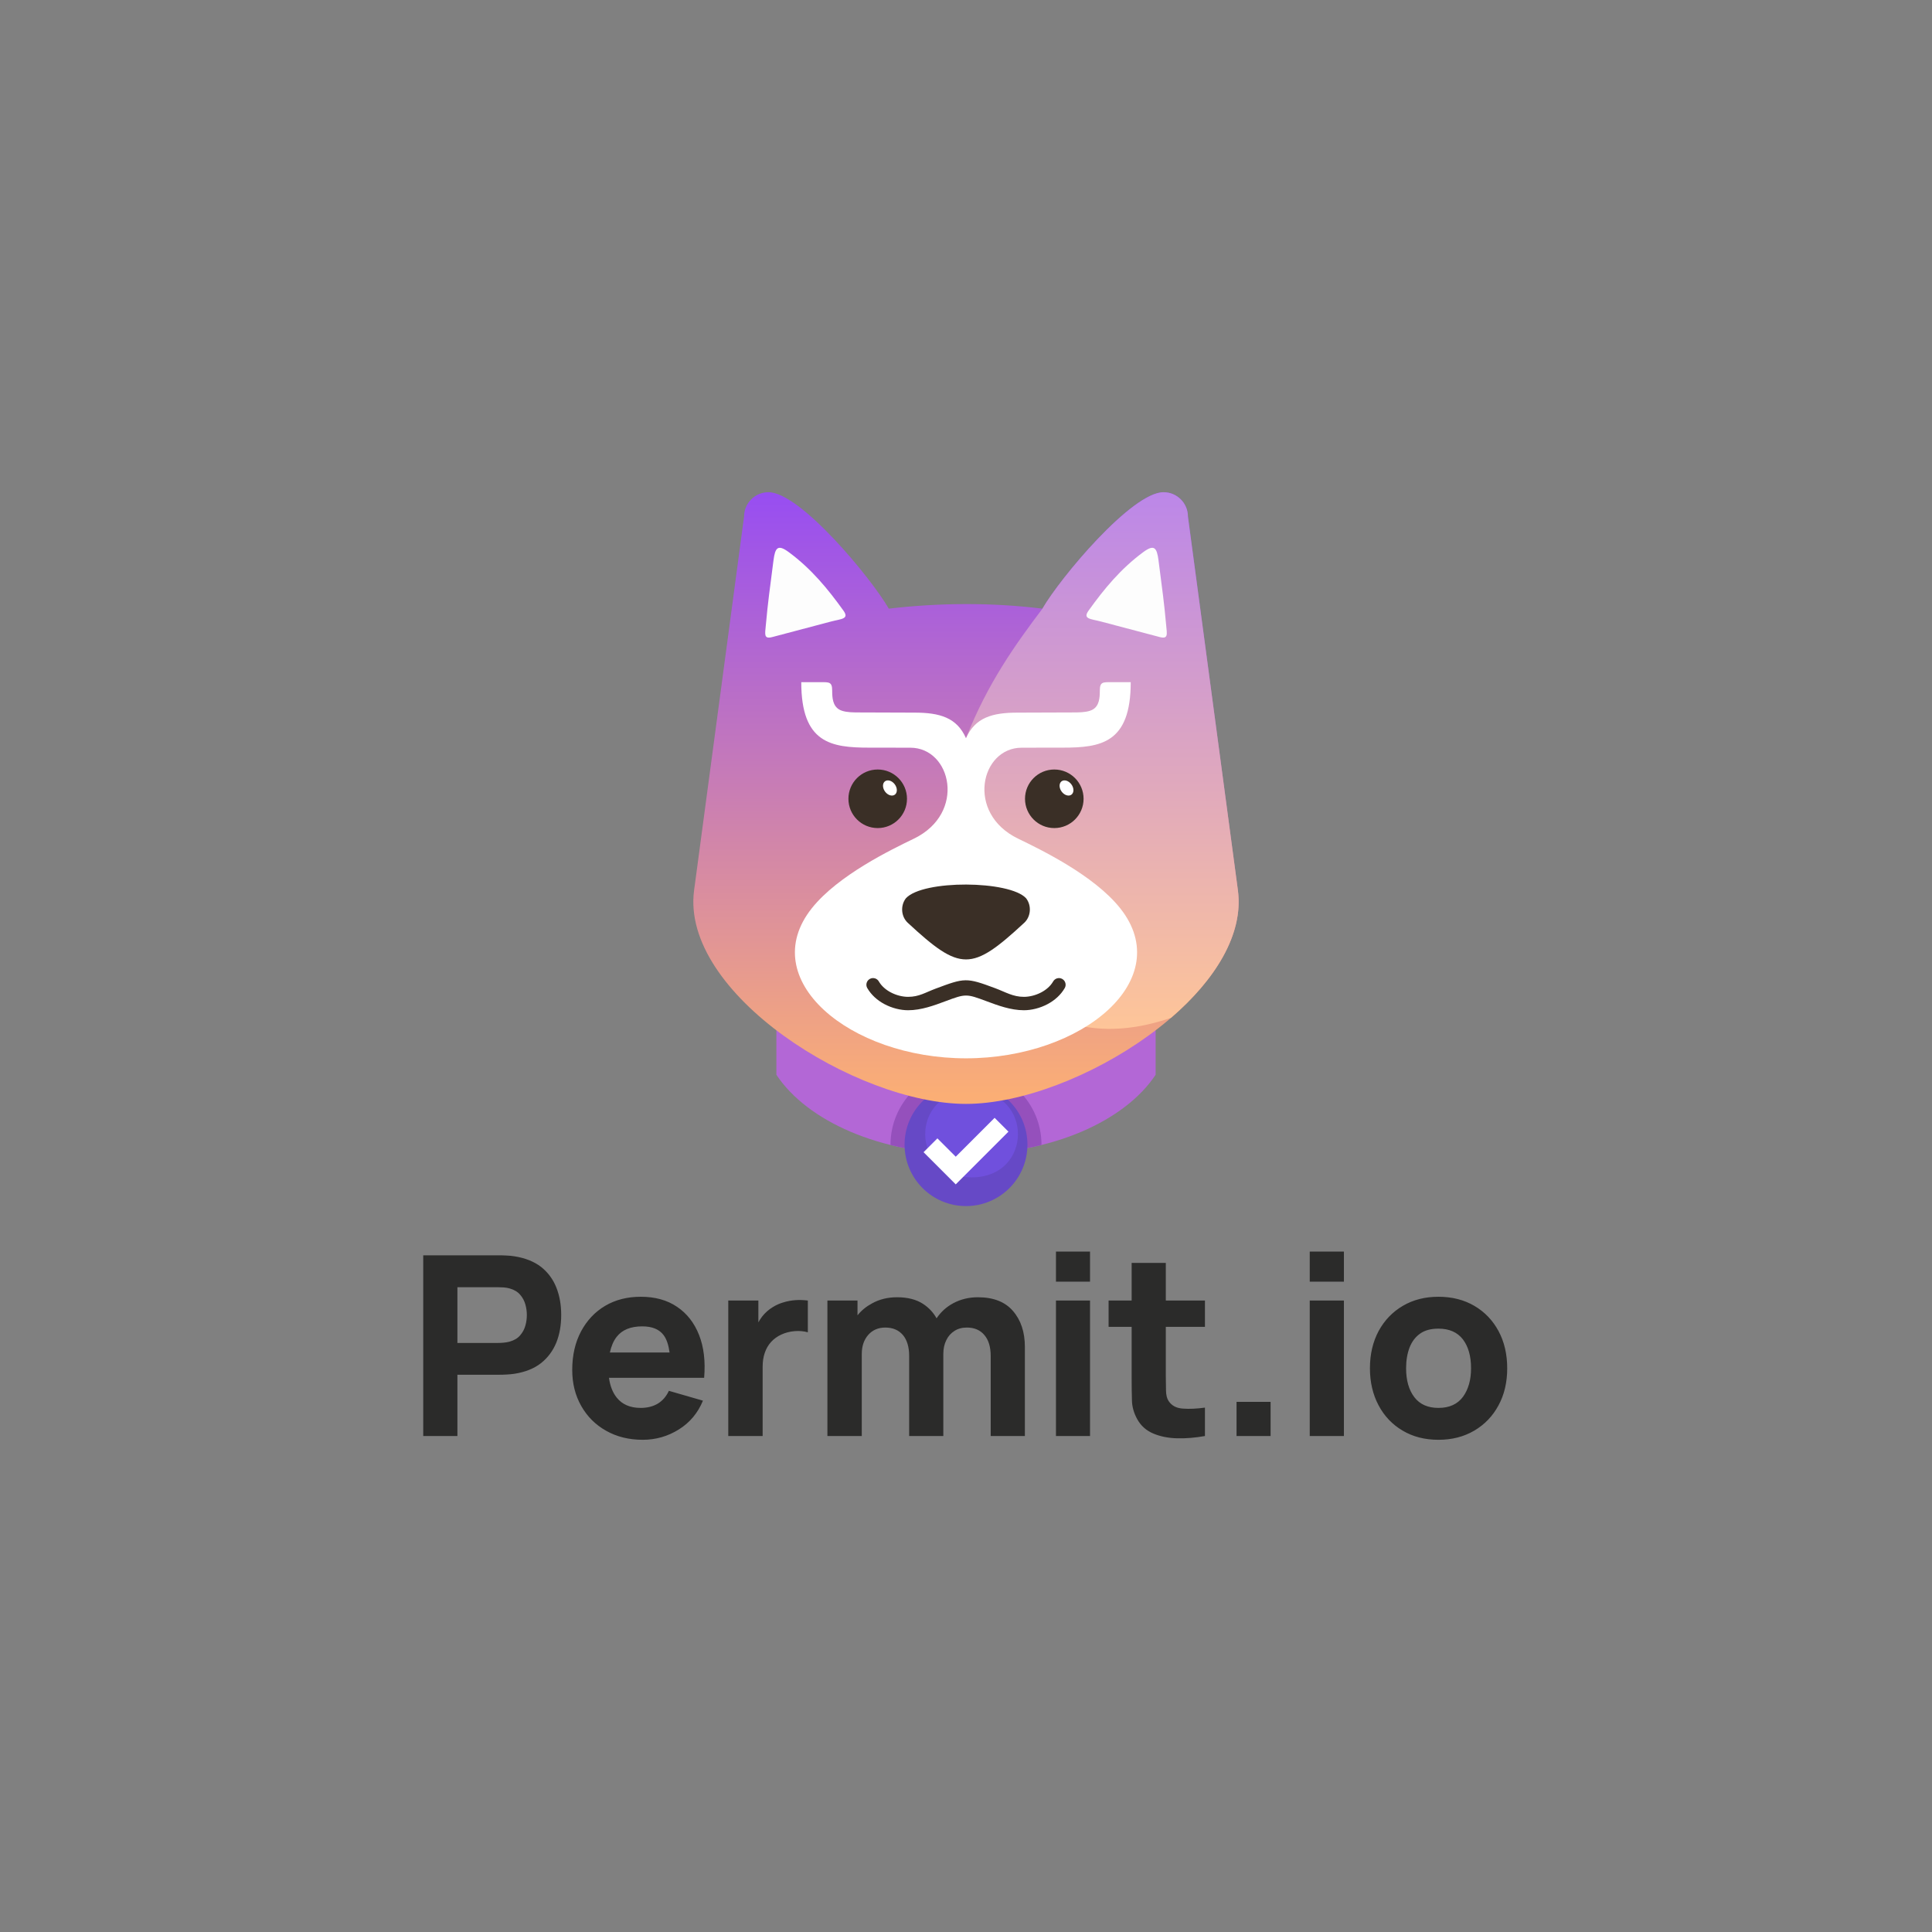 <?xml version="1.0" encoding="UTF-8"?>
<!DOCTYPE svg PUBLIC "-//W3C//DTD SVG 1.1//EN" "http://www.w3.org/Graphics/SVG/1.1/DTD/svg11.dtd">
<!-- Creator: CorelDRAW (Not for commercial use) -->
<svg xmlns="http://www.w3.org/2000/svg" xml:space="preserve" width="352.778mm" height="352.778mm" version="1.1" shape-rendering="geometricPrecision" text-rendering="geometricPrecision" image-rendering="optimizeQuality" fill-rule="evenodd" clip-rule="evenodd"
viewBox="0 0 35277.78 35277.8"
 xmlns:xlink="http://www.w3.org/1999/xlink"
 xmlns:xodm="http://www.corel.com/coreldraw/odm/2003">
 <rect x="0" y="0" width="35277.78" height="35277.8" fill="#808080" stroke="none"/>
 <defs>
   <linearGradient id="id0" gradientUnits="userSpaceOnUse" x1="17638.88" y1="20002.53" x2="17638.88" y2="8942.33">
    <stop offset="0" stop-opacity="1" stop-color="#FBAE75"/>
    <stop offset="1" stop-opacity="1" stop-color="#974DF2"/>
   </linearGradient>
   <linearGradient id="id1" gradientUnits="userSpaceOnUse" x1="20056.56" y1="18944.2" x2="20056.56" y2="9030.12">
    <stop offset="0" stop-opacity="1" stop-color="#FFC697"/>
    <stop offset="1" stop-opacity="1" stop-color="#BC87E8"/>
   </linearGradient>
 </defs>
 <g id="__x0023_Layer_x0020_1">
  <path fill="#B367D6" d="M16372.08 16525.25l2533.64 0c993.97,223.16 1793.17,701.47 2195.66,1308.51l0 1791.04c-562.69,848.76 -1900.9,1445.87 -3462.5,1445.87 -1561.54,0 -2899.79,-597.11 -3462.46,-1445.87l0 -1791.04c402.49,-607.04 1201.68,-1085.35 2195.66,-1308.51z"/>
  <path fill="#9550BC" d="M19016.96 20907.16c-426.54,105.53 -891.42,163.54 -1378.08,163.54 -486.6,0 -951.54,-58.01 -1378.06,-163.54l-0.1 -6.3c0,-761.16 617.01,-1378.18 1378.16,-1378.18 761.16,0 1378.18,617.02 1378.18,1378.18l-0.1 6.3z"/>
  <path fill="#6649C6" d="M17638.88 19779.03c619.57,0 1121.83,502.26 1121.83,1121.83 0,619.56 -502.26,1121.82 -1121.83,1121.82 -619.55,0 -1121.81,-502.26 -1121.81,-1121.82 0,-619.57 502.26,-1121.83 1121.81,-1121.83z"/>
  <path fill="#7050DD" d="M17740.72 19919.25c1129.06,0 1129.06,1579.33 0,1579.33 -1129.05,0 -1129.05,-1579.33 0,-1579.33z"/>
  <path fill="url(#id0)" fill-rule="nonzero" d="M19034.63 11113.78c-935.14,-114.25 -1870.25,-108.57 -2805.4,0 -324.98,-562.87 -1618.33,-2126.19 -2197.28,-2126.19 -246.1,0 -445.61,199.51 -445.61,445.62l-912.43 6823.46c-251.44,1880.39 2958.11,3900.29 4964.97,3900.29 2006.91,0 5216.43,-2019.86 4964.97,-3900.29l-912.4 -6823.46c0,-246.11 -199.5,-445.62 -445.62,-445.62 -578.98,0 -1886.22,1563.32 -2211.2,2126.19z"/>
  <path fill="url(#id1)" fill-rule="nonzero" d="M21382.88 18584.55c798.78,-687.81 1328.94,-1520.62 1220.97,-2327.88 -304.13,-2274.5 -608.26,-4548.97 -912.4,-6823.46 0,-246.11 -199.5,-445.62 -445.62,-445.62 -578.98,0 -1886.22,1563.32 -2211.2,2126.19 -491.68,652.52 -1003.21,1363.07 -1395.75,2366.42 -255.37,652.83 -114.9,1384.14 0,2410.21 0,1602.16 1322.85,3530.68 3744,2694.14z"/>
  <path fill="#FDFDFD" d="M21154.67 10235.73c68.52,535.84 100.36,748.35 139.6,1183.75 14.19,157.17 41.41,255.23 -117.2,213.31 -430.88,-113.88 -640.17,-169.35 -1071.08,-283.24 -191.65,-50.65 -341.14,-43.82 -228.62,-200.61 288.21,-401.65 586.77,-762.66 994.98,-1065.1 202.98,-150.4 251.8,-86.85 282.32,151.89zm-7031.57 0l0 0c-68.52,535.84 -100.35,748.35 -139.61,1183.75 -14.17,157.17 -41.37,255.23 117.22,213.31 430.86,-113.88 640.17,-169.35 1071.06,-283.24 191.67,-50.65 341.14,-43.82 228.62,-200.61 -288.21,-401.65 -586.77,-762.66 -994.96,-1065.1 -202.98,-150.4 -251.8,-86.85 -282.33,151.89z"/>
  <path fill="white" fill-rule="nonzero" d="M17638.88 19324.66c-2128.47,0 -3848.93,-1439.77 -2815.68,-2740.02 480.82,-605.06 1456.67,-1073.57 1865.16,-1271.42 960.79,-465.39 682.9,-1660.37 -66.68,-1660.37 -106.78,0 -477.56,-0.93 -747.4,-0.93 -697.75,0 -1243.38,-80.35 -1243.38,-1195.7l354.13 0c155.88,0 210.26,-5.97 210.26,154.01 0,134.99 11.42,277.11 128.33,345.49 58.74,34.35 156.63,51.97 296.74,53.04 138.92,1.06 683.8,3.68 1078.49,3.68 458.35,0 774.01,89.22 940.03,467.76 166.06,-378.54 481.7,-467.76 940.07,-467.76 394.7,0 939.58,-2.62 1078.49,-3.68 140.11,-1.07 237.98,-18.69 296.72,-53.04 116.93,-68.38 128.33,-210.5 128.33,-345.49 0,-159.98 54.4,-154.01 210.29,-154.01l354.12 0c0,1115.35 -545.63,1195.7 -1243.37,1195.7 -269.85,0 -640.65,0.93 -747.41,0.93 -749.59,0 -1027.48,1194.98 -66.67,1660.37 408.45,197.85 1384.31,666.36 1865.14,1271.42 1033.26,1300.25 -687.22,2740.02 -2815.71,2740.02z"/>
  <path fill="#3A2F26" fill-rule="nonzero" d="M18736.42 16402.4c103.32,133.83 88.06,334.14 -33.97,447.38 -961.69,891.27 -1163.69,892.85 -2127.09,0 -122.06,-113.24 -137.29,-313.55 -34,-447.38 311.24,-341.27 1896.48,-327.4 2195.06,0z"/>
  <path fill="#3A2F26" d="M16026.69 14050.93c295.32,0 534.7,239.39 534.7,534.73 0,295.32 -239.38,534.72 -534.7,534.72 -295.33,0 -534.75,-239.4 -534.75,-534.72 0,-295.34 239.42,-534.73 534.75,-534.73z"/>
  <path fill="white" d="M16222.05 14249.99c68.14,5.63 135.77,72.12 151.06,148.5 15.32,76.38 -27.51,133.74 -95.63,128.11 -68.13,-5.63 -135.76,-72.11 -151.07,-148.5 -15.29,-76.38 27.53,-133.74 95.64,-128.11z"/>
  <path fill="#3A2F26" d="M19251.12 14050.93c295.35,0 534.71,239.39 534.71,534.73 0,295.32 -239.36,534.72 -534.71,534.72 -295.31,0 -534.72,-239.4 -534.72,-534.72 0,-295.34 239.41,-534.73 534.72,-534.73z"/>
  <path fill="white" d="M19446.49 14249.99c68.15,5.63 135.77,72.12 151.07,148.5 15.3,76.38 -27.49,133.74 -95.64,128.11 -68.11,-5.63 -135.73,-72.11 -151.07,-148.5 -15.29,-76.38 27.53,-133.74 95.64,-128.11z"/>
  <path fill="#3A2F26" fill-rule="nonzero" d="M15836.13 18041.95c-33.49,-58.29 -13.39,-132.74 44.9,-166.23 58.29,-33.49 132.76,-13.4 166.25,44.89 48.83,84.61 126.47,151.03 214.4,198.2 102.98,55.22 218.77,83.3 319.79,83.3 200.03,0 314.13,-79.31 502.47,-149.73 531.79,-198.71 558.11,-205.94 1089.9,-7.27 188.34,70.42 322.46,157 522.48,157 101.01,0 216.8,-28.08 319.81,-83.3 87.92,-47.17 165.54,-113.59 214.39,-198.2 33.48,-58.29 107.93,-78.38 166.22,-44.89 58.29,33.49 78.42,107.94 44.93,166.23 -73.45,127.19 -185.66,224.62 -310.92,291.8 -139.63,74.89 -296.93,112.96 -434.43,112.96 -241.57,0 -476.59,-87.85 -685.4,-165.92 -365.49,-136.56 -378.57,-136.56 -744.06,0 -208.79,78.07 -443.84,165.92 -685.39,165.92 -137.49,0 -294.78,-38.07 -434.44,-112.96 -125.26,-67.18 -237.47,-164.61 -310.9,-291.8z"/>
  <polygon fill="white" points="17116.55,20786.27 16863.92,21038.9 17451.41,21626.36 18413.86,20663.9 18161.23,20411.28 17451.41,21121.1 "/>
  <g id="_105554317207200">
   <path fill="#2B2B2A" fill-rule="nonzero" d="M7728.2 26221.29l0 -3299.06 1392.9 0c32.66,0 76.22,0 130.59,3.62 52.62,1.79 101.59,7.24 145.09,14.47 195.95,30.87 357.34,96.12 484.24,194.1 125.23,99.73 217.7,224.86 277.56,375.41 59.87,150.58 88.86,317.43 88.86,502.43 0,185 -28.99,351.82 -88.86,502.33 -61.67,150.52 -154.22,275.68 -279.3,375.48 -126.97,99.74 -288.44,163.2 -482.5,194.1 -43.5,7.27 -92.47,10.85 -146.85,14.47 -56.24,3.65 -97.96,3.65 -128.83,3.65l-769 0 0 1119 -623.9 0zm623.9 -1699.36l0 0 741.82 0c32.68,0 67.11,-1.86 105.14,-5.51 38.12,-3.62 72.63,-9.03 105.25,-18.12 83.46,-23.6 148.69,-61.64 194.06,-116.07 47.18,-54.4 77.99,-114.24 96.1,-181.35 18.18,-65.35 25.45,-128.85 25.45,-188.62 0,-59.88 -7.27,-123.37 -25.45,-188.65 -18.11,-67.11 -48.92,-126.99 -96.1,-181.35 -45.37,-54.47 -110.6,-92.54 -194.06,-116.1 -32.62,-9.13 -67.13,-14.47 -105.25,-18.09 -38.03,-1.89 -72.46,-3.72 -105.14,-3.72l-741.82 0 0 1017.58zm3384.38 1768.3l0 0c-253.87,0 -476.99,-56.19 -669.24,-165.02 -194.08,-108.87 -344.62,-259.38 -453.4,-451.65 -108.84,-190.42 -165.08,-409.87 -165.08,-658.33 0,-270.27 54.41,-504.22 161.45,-705.59 106.99,-199.5 253.87,-355.43 440.71,-466.08 188.64,-110.7 404.46,-165.06 649.27,-165.06 259.43,0 480.64,59.88 662.08,183.21 181.33,121.48 315.55,293.8 402.64,515.04 86.99,221.28 117.86,482.45 92.5,781.76l-301.13 0 -315.61 0 -1120.83 0c19.98,146.9 67.12,268.45 139.65,359.12 99.79,126.95 246.62,190.41 440.7,190.41 121.59,0 226.77,-27.21 313.81,-79.79 87.09,-54.4 152.33,-130.56 199.49,-232.16l622.17 179.59c-92.54,224.86 -239.46,400.84 -440.77,526 -199.52,125.09 -420.77,188.55 -658.41,188.55zm489.7 -1594.22l0 0c-18.13,-134.22 -52.62,-239.47 -105.16,-311.99 -79.8,-110.65 -212.27,-165.02 -393.58,-165.02 -212.2,0 -368.16,63.5 -467.95,192.2 -58.05,74.42 -97.91,168.71 -123.33,284.81l1090.02 0zm1071.91 1525.28l0 0 0 -2473.89 549.56 0 0 604 -59.85 -78.03c32.65,-85.23 76.22,-163.23 128.82,-233.96 54.38,-68.9 119.67,-126.95 197.63,-174.05 59.88,-36.31 123.35,-65.39 194.08,-85.26 70.75,-21.81 143.28,-34.49 217.65,-39.9 74.34,-5.48 150.58,-1.82 224.92,7.2l0 580.43c-68.96,-19.98 -148.69,-29 -239.41,-21.8 -90.74,7.26 -172.34,29.07 -246.69,63.52 -72.5,34.42 -134.24,77.97 -184.96,134.19 -50.8,56.22 -88.86,121.54 -114.28,195.89 -27.18,76.17 -39.93,161.37 -39.93,257.55l0 1264.11 -627.54 0zm4791.83 0l0 0 0 -1461.79c0,-163.3 -38.11,-292.07 -116.11,-382.75 -76.13,-90.64 -183.2,-136.01 -319.22,-136.01 -87.01,0 -163.18,19.98 -226.66,61.7 -63.49,39.9 -114.29,96.12 -148.72,168.64 -36.3,72.59 -54.43,155.99 -54.43,252.11l0 1498.1 -623.89 0 0 -1461.79c0,-163.3 -38.05,-292.07 -114.3,-382.75 -77.97,-90.64 -184.94,-136.01 -321.03,-136.01 -128.72,0 -233.95,45.37 -311.92,134.22 -77.99,88.85 -117.9,204.95 -117.9,348.23l0 1498.1 -627.53 0 0 -2473.89 549.53 0 0 270.27c70.75,-88.85 159.65,-161.44 264.81,-217.7 136.03,-76.06 288.37,-112.41 458.81,-112.41 194.09,0 353.73,41.69 477.01,123.37 103.42,68.9 185.09,155.96 243.07,261.1 77.98,-116.03 179.58,-208.56 304.74,-275.67 136.03,-72.45 284.72,-108.8 449.74,-108.8 283.02,0 496.99,83.44 640.28,250.25 145.1,166.92 217.66,386.44 217.66,656.61l0 1626.87 -623.94 0zm1191.59 -2818.47l0 0 0 -549.59 622.18 0 0 549.59 -622.18 0zm0 2818.47l0 0 0 -2473.89 622.18 0 0 2473.89 -622.18 0zm2720.62 0l0 0c-172.36,30.9 -339.17,45.37 -502.46,41.76 -164.99,-3.62 -311.92,-32.63 -440.67,-87.06 -128.77,-54.44 -226.79,-141.42 -293.86,-263 -61.71,-112.45 -94.3,-226.76 -96.12,-344.58 -3.62,-116.1 -5.41,-248.53 -5.41,-397.19l0 -943.16 -420.79 0 0 -480.66 420.79 0 0 -687.33 623.87 0 0 687.33 714.65 0 0 480.66 -714.65 0 0 906.82c0,96.19 1.83,183.21 3.62,259.38 1.86,78 16.33,139.67 45.37,185.04 56.26,87.02 143.28,134.22 264.82,141.42 119.65,9.09 253.84,1.86 400.84,-18.09l0 518.66zm576.75 0l0 0 0 -623.87 622.07 0 0 623.87 -622.07 0zm1336.69 -2818.47l0 0 0 -549.59 623.91 0 0 549.59 -623.91 0zm0 2818.47l0 0 0 -2473.89 623.91 0 0 2473.89 -623.91 0zm2350.62 68.94l0 0c-250.32,0 -468.01,-56.19 -656.6,-168.68 -186.82,-110.62 -333.76,-264.78 -437.14,-460.67 -105.18,-197.68 -157.76,-422.58 -157.76,-676.51 0,-259.35 54.4,-486.07 159.58,-681.93 107.04,-195.88 255.73,-350.06 442.56,-458.88 188.62,-110.7 404.42,-165.06 649.36,-165.06 248.43,0 467.88,56.22 656.47,166.85 188.68,110.65 335.55,264.79 440.77,460.68 105.21,195.88 157.81,422.6 157.81,678.34 0,255.76 -52.6,482.45 -159.57,678.33 -105.22,195.86 -253.94,350.03 -442.63,460.72 -188.58,110.62 -406.28,166.81 -652.85,166.81zm0 -582.19l0 0c199.44,0 348.17,-68.9 447.9,-203.09 97.98,-136.04 146.97,-308.37 146.97,-520.58 0,-221.25 -48.99,-395.4 -148.69,-527.83 -101.63,-130.57 -250.32,-195.82 -446.18,-195.82 -136.08,0 -248.56,29.01 -335.55,90.68 -87.09,61.66 -150.58,146.9 -192.3,253.93 -41.72,108.8 -63.46,235.79 -63.46,379.04 0,221.27 50.85,397.21 150.55,527.78 99.73,130.64 246.7,195.89 440.76,195.89z"/>
  </g>
 </g>
</svg>
